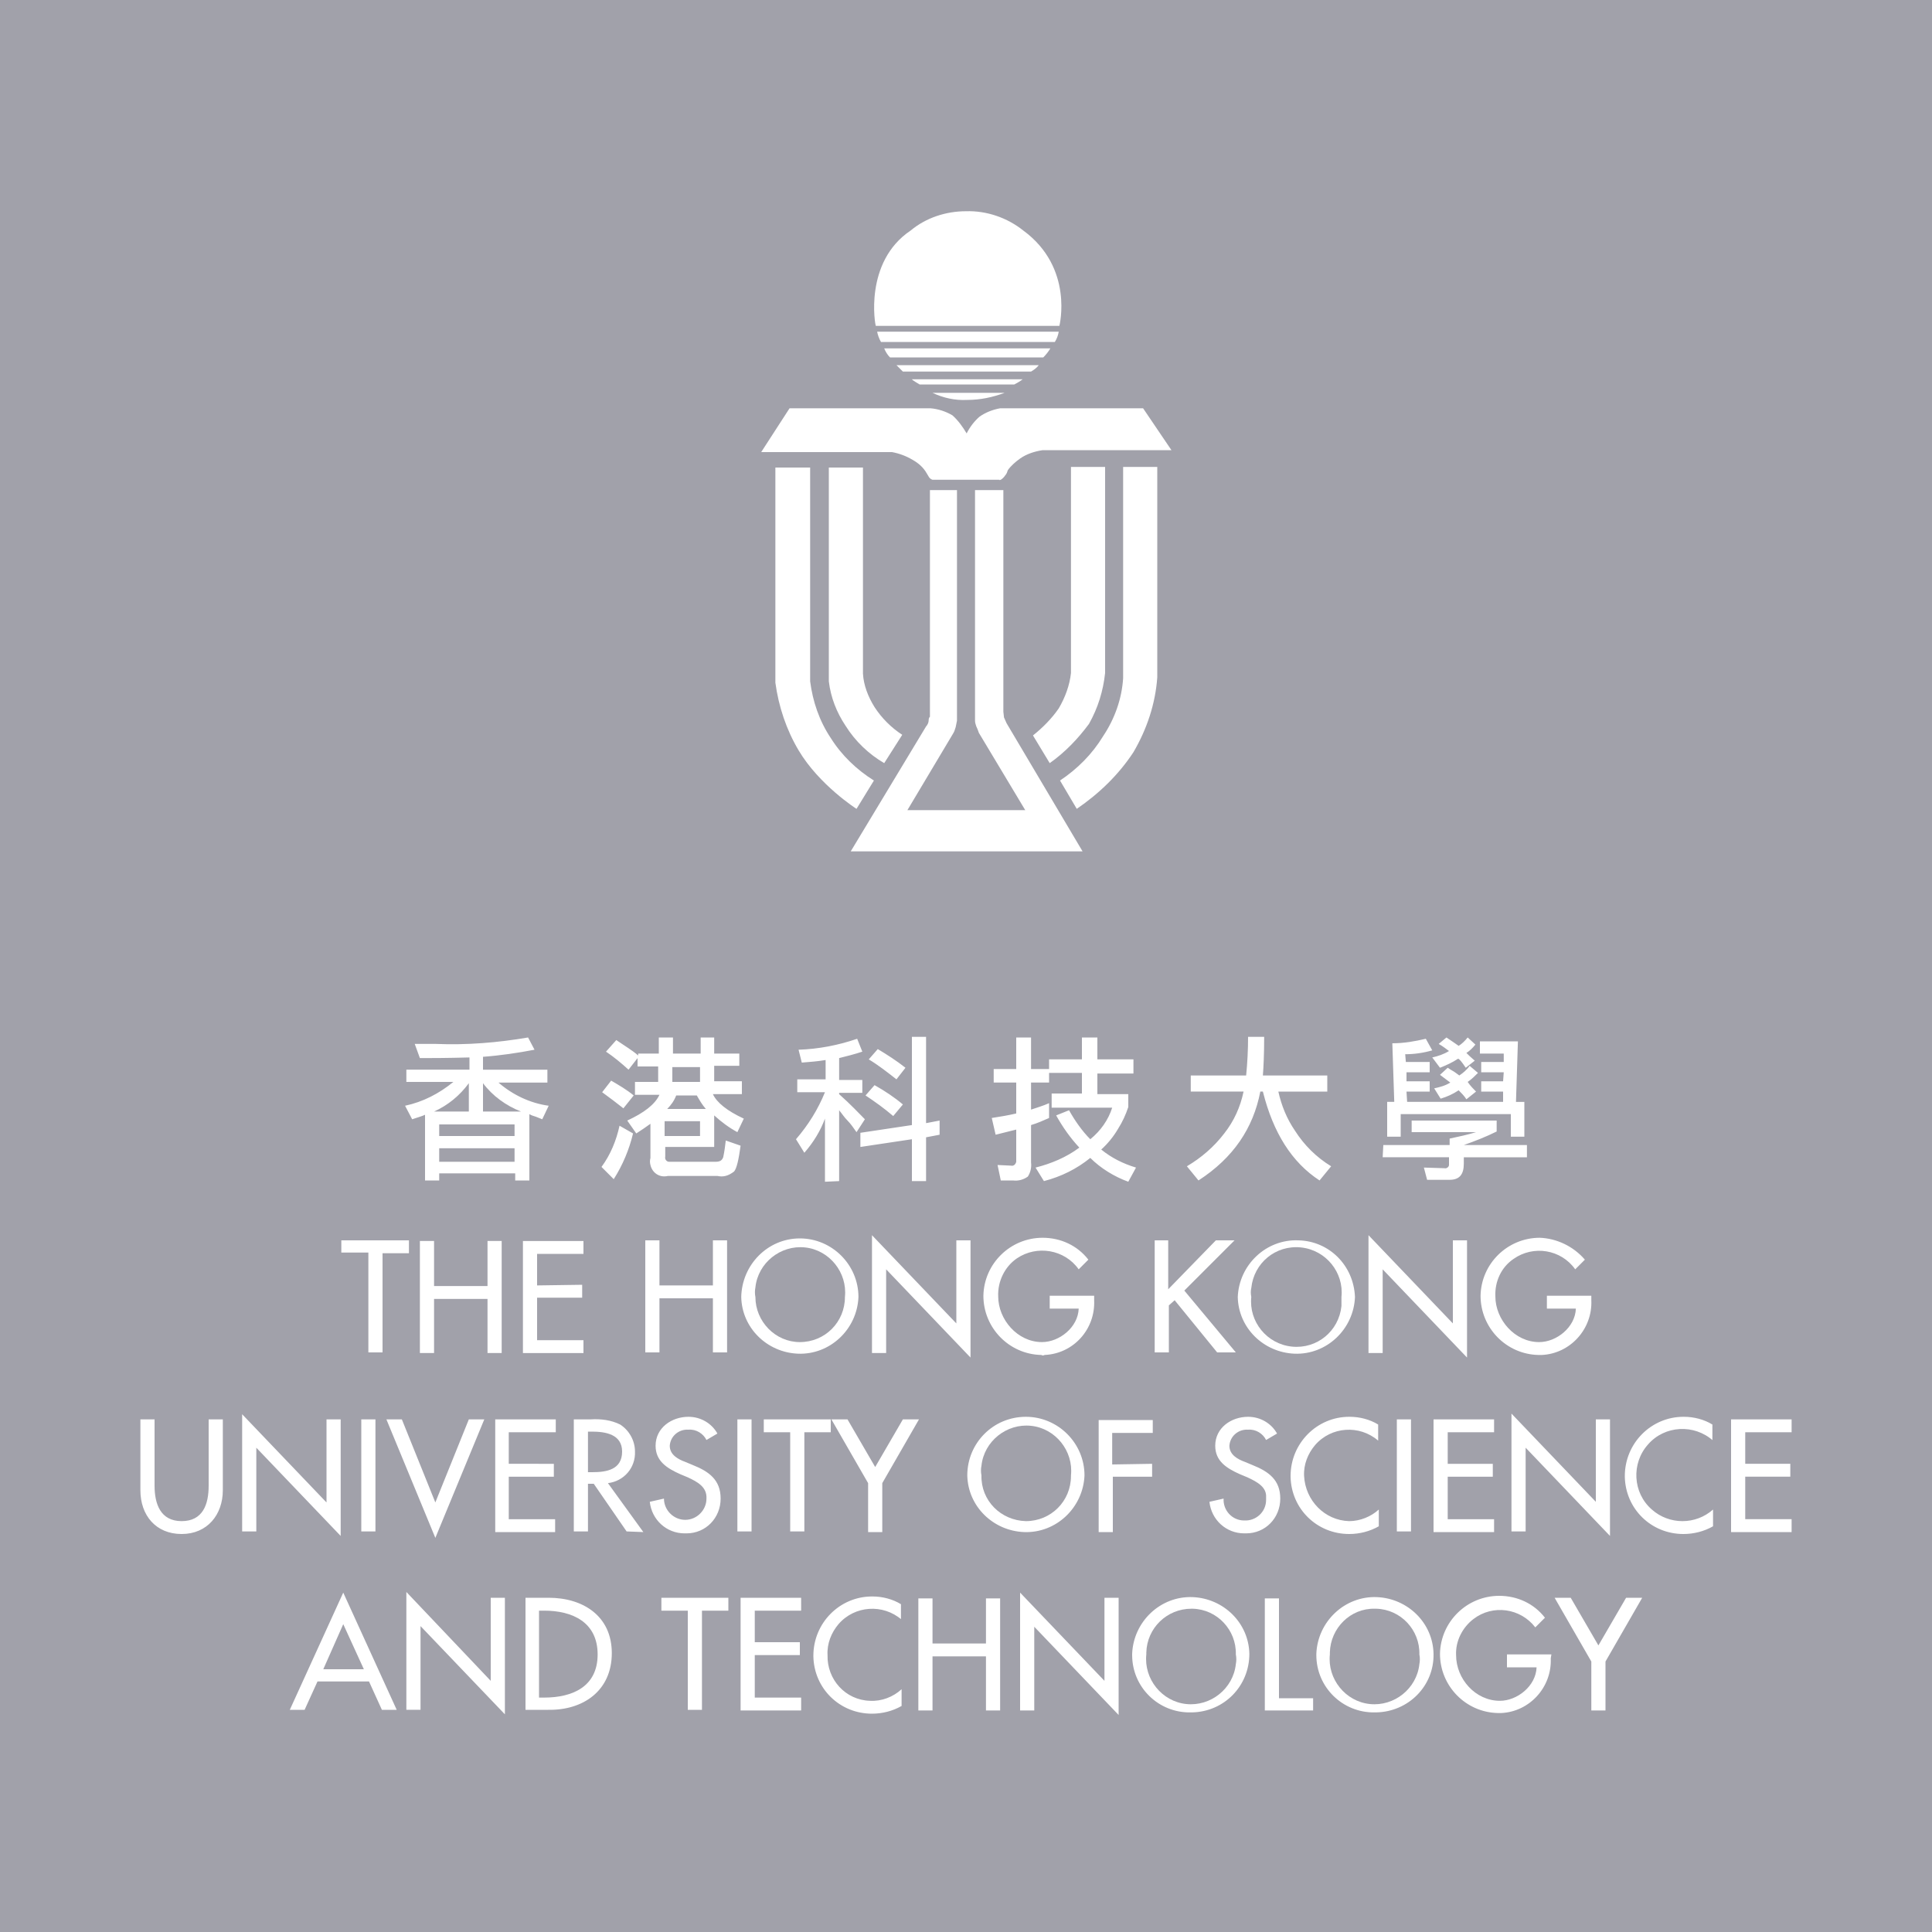 <?xml version="1.0" encoding="utf-8"?>
<!-- Generator: Adobe Illustrator 25.4.1, SVG Export Plug-In . SVG Version: 6.00 Build 0)  -->
<svg version="1.1" id="a39fff19-ab0d-4838-b6b1-0f1ef36d1bca"
	 xmlns="http://www.w3.org/2000/svg" xmlns:xlink="http://www.w3.org/1999/xlink" x="0px" y="0px" viewBox="0 0 300 300"
	 style="enable-background:new 0 0 300 300;" xml:space="preserve">
<style type="text/css">
	.st0{fill:#A1A1AA;}
</style>
<path class="st0" d="M300,0H0v300h300V0z M247.8,220.4h2.2v18.1l-13.1-13.7v13h-2.2v-18.3l13.1,13.7V220.4z M246.1,195.6l-1.5,1.5
	c-2.2-3.1-6.5-3.8-9.6-1.6c-1.9,1.3-2.9,3.5-2.8,5.8c0,3.6,3,7.1,6.8,7.1c2.7,0,5.6-2.3,5.7-5.2h-4.5v-2h6.9v0.7
	c0.2,4.5-3.3,8.3-7.7,8.5c-0.2,0-0.4,0-0.5,0c-5-0.1-9-4.2-9-9.2c0.1-5,4.2-9,9.2-9C241.7,192.3,244.3,193.5,246.1,195.6z
	 M231.8,227.3v2h-7v6.6h7.2v2h-9.4v-17.5h9.4v2h-7.2v4.9L231.8,227.3z M229.2,169.5l-1.5,1.2c-0.3-0.5-0.8-1-1.2-1.4l0,0
	c-0.9,0.6-1.8,1-2.8,1.3l-1-1.6c0.9-0.2,1.7-0.4,2.5-0.9l-1.6-1.2l1.2-1.1c0.3,0.2,0.6,0.4,0.8,0.5s0.6,0.4,1,0.7
	c0.6-0.4,1.2-0.9,1.6-1.5l1.3,1.1c-0.5,0.5-1,1-1.6,1.4C228.3,168.6,228.8,169.1,229.2,169.5z M224.6,161.1c0.6,0.4,1.2,0.8,1.9,1.3
	c0.5-0.3,1-0.8,1.4-1.3l1.2,1.1c-0.4,0.5-0.9,1-1.4,1.3c0.3,0.3,0.7,0.7,1.3,1.2l-1.4,1.1c-0.6-0.9-1-1.4-1.2-1.4
	c-0.9,0.6-1.8,1-2.8,1.4l-1.2-1.6c0.9-0.2,1.8-0.5,2.6-1c-0.4-0.3-0.9-0.7-1.6-1.1L224.6,161.1z M215.3,171.1h1.2l-0.3-9.1
	c1.8,0,3.5-0.3,5.2-0.7l1,1.8c-1.4,0.4-2.8,0.6-4.2,0.6l0.1,1.2h3.7v1.6h-3.6v1.4h3.6v1.6h-3.6l0.1,1.6h14.9v-1.6H230v-1.6h3.4
	l0.1-1.4H230v-1.6h3.5v-1.3h-3.7v-1.9h5.9l-0.3,9.4h1.3v5.4h-2.1V173h-17.1v3.5h-2.1V171.1z M214.8,177.8h10.3v-1
	c1.4-0.3,2.8-0.6,4.1-1h-10V174h13.2v1.7c-1.6,0.8-3.4,1.5-5.1,2.1h9.8v1.9h-9.8v1c0,1.7-0.7,2.5-2.2,2.5h-3.5l-0.5-1.9l3.2,0.1
	c0.3,0.1,0.7-0.2,0.7-0.5c0-0.1,0-0.1,0-0.2v-1h-10.3L214.8,177.8z M212.5,191.8l13.1,13.7v-12.9h2.2v18.2l-13.1-13.7v13h-2.2V191.8
	z M219.1,220.4v17.4h-2.2v-17.4L219.1,220.4z M209.5,236.2c1.7,0,3.4-0.7,4.6-1.8v2.6c-1.4,0.8-3,1.2-4.6,1.2c-5,0-9-3.9-9.1-8.9
	c0,0,0-0.1,0-0.1c0-5.1,4.1-9.2,9.1-9.2c0,0,0.1,0,0.1,0c1.5,0,3.1,0.4,4.4,1.2v2.5c-2.9-2.5-7.3-2.2-9.8,0.7
	c-1.1,1.3-1.8,3-1.7,4.8C202.7,233,205.7,236.1,209.5,236.2L209.5,236.2z M210.4,201.4c-0.2,5-4.4,9-9.4,8.8c-4.8-0.2-8.7-4-8.8-8.8
	c0.2-5,4.4-9,9.4-8.8C206.4,192.7,210.2,196.5,210.4,201.4z M178.9,227.3v2h-6.1v8.6h-2.2v-17.4h8.4v2h-6.3v4.9L178.9,227.3z
	 M129.1,220.4h2.5l4.3,7.4l4.3-7.4h2.5l-5.7,9.9v7.6h-2.2v-7.6L129.1,220.4z M124.9,179l-1.3-2.1c1.9-2.2,3.4-4.6,4.5-7.3h-4.3v-2
	h4.4v-3c-1.2,0.2-2.4,0.3-3.7,0.4l-0.5-2c3.1-0.1,6.2-0.7,9.1-1.7l0.8,2c-1.2,0.4-2.4,0.7-3.6,1v3.4h3.6v2h-3.6v0.2
	c1.8,1.6,3.1,3,4,3.9l-1.3,2c-0.5-0.7-0.9-1.3-1.4-1.8s-0.8-1-1.3-1.6v11l-2.2,0.1v-9.8C127.4,175.6,126.3,177.4,124.9,179z
	 M129,114.6c1.7,2.7,4,4.9,6.7,6.6l-2.7,4.4c0,0-5.8-3.7-9-9.1c-1.9-3.2-3.1-6.8-3.6-10.5V72.6h5.4v33.2
	C126.2,108.9,127.2,111.9,129,114.6z M135.8,109.8c1.1,1.7,2.6,3.2,4.3,4.3l-2.8,4.4c-2.4-1.4-4.5-3.4-6-5.8
	c-1.4-2.1-2.3-4.4-2.6-6.9V72.6h5.3v32C134.1,106.4,134.8,108.2,135.8,109.8L135.8,109.8z M159.2,125.8l-7.2-12c0,0-0.2-0.6-0.4-1
	c-0.1-0.3-0.2-0.6-0.2-0.9V76.1h4.4v34.4l0.1,0.9l0.4,0.9l11.8,19.9h-36l11.7-19.4c0.2-0.2,0.4-0.6,0.4-0.9c0-0.5,0.2-0.6,0.2-0.6
	V76.1h4.2v35.8c0,0-0.1,0.5-0.2,1c-0.1,0.3-0.2,0.7-0.4,1l-7.1,11.9L159.2,125.8z M160.4,114.2c1.5-1.2,2.9-2.6,4-4.2
	c1-1.7,1.7-3.6,1.9-5.5v-32h5.3v32c-0.3,2.8-1.1,5.4-2.5,7.9c-1.7,2.3-3.7,4.4-6.1,6.1L160.4,114.2z M139.2,167.6
	c-1.4-1.1-2.8-2.2-4.3-3.1l1.4-1.6c1.5,0.9,2.9,1.8,4.3,2.9L139.2,167.6z M140.2,171.5l-1.5,1.8c-1.4-1.2-2.8-2.2-4.3-3.2l1.4-1.6
	C137.4,169.4,138.9,170.4,140.2,171.5L140.2,171.5z M133.6,175.9l8-1.2v-13.7h2.2v13.4l2.1-0.4v2.2l-2.1,0.4v6.8h-2.2v-6.5l-8,1.2
	V175.9z M137.6,197.1v13h-2.2v-18.3l13.1,13.7v-12.9h2.2v18.2L137.6,197.1z M159.3,220c5,0,9.1,4.1,9.1,9.1c-0.2,5-4.4,9-9.4,8.8
	c-4.8-0.2-8.7-4-8.8-8.8C150.2,224.1,154.2,220,159.3,220z M161.7,210.4c-5-0.1-9-4.2-9-9.2c0.1-5,4.2-9,9.2-9
	c2.8,0,5.4,1.2,7.1,3.4l-1.5,1.5c-2.2-3.1-6.5-3.8-9.6-1.7c-1.9,1.3-3,3.6-2.9,5.9c0,3.6,3,7.1,6.8,7.1c2.7,0,5.6-2.3,5.7-5.2H163
	v-2h6.9v0.7c0.2,4.5-3.2,8.3-7.7,8.5C162,210.5,161.9,210.5,161.7,210.4L161.7,210.4z M169.3,179.8c-2.1,1.7-4.5,2.9-7.2,3.6
	l-1.3-2.1c2.4-0.6,4.8-1.6,6.8-3.1c-1.4-1.5-2.6-3.2-3.6-5l2-0.8c0.9,1.6,2,3.2,3.3,4.5c1.6-1.3,2.8-3,3.4-4.9h-9.4v-2.2h4.7v-3.2
	h-5.1v1.5h-2.8v4.2c0.9-0.3,1.9-0.6,2.8-1v2.3c-0.9,0.4-1.8,0.8-2.8,1.1v5.8c0.1,0.8-0.1,1.6-0.5,2.2c-0.7,0.5-1.5,0.7-2.3,0.6h-1.9
	l-0.5-2.4l2.1,0.1c0.4,0.1,0.7-0.2,0.8-0.6c0-0.1,0-0.1,0-0.2v-4.8l-3.2,0.8l-0.6-2.6c1.3-0.2,2.5-0.4,3.8-0.7v-4.8h-3.5V166h3.5
	v-4.9h2.3v4.9h2.8v-1.5h5.1v-3.4h2.4v3.4h5.6v2.2h-5.6v3.2h4.8v2c-0.4,1.2-0.9,2.3-1.6,3.4c-0.7,1.2-1.6,2.3-2.6,3.2
	c1.6,1.3,3.4,2.2,5.4,2.8l-1.2,2.2C173,182.7,170.9,181.4,169.3,179.8L169.3,179.8z M176,116.8c-2.3,3.5-5.3,6.4-8.8,8.8l-2.6-4.4
	c2.7-1.8,5-4.1,6.7-6.9c1.8-2.7,2.9-5.8,3.1-9V72.5h5.3v32.7C179.4,109.3,178.1,113.2,176,116.8L176,116.8z M179.2,192.6h2.2v7.6
	l7.4-7.6h2.9l-7.8,7.8l8,9.6h-2.9l-6.6-8.1l-0.9,0.8v7.3h-2.2V192.6z M193.7,229.4l-1.2-0.5c-2-0.9-3.8-2-3.8-4.4
	c0-2.8,2.5-4.5,5.1-4.5c1.9,0,3.6,1,4.5,2.6l-1.7,1c-0.5-1-1.6-1.7-2.8-1.6c-1.5-0.1-2.8,1-2.9,2.5c0,1.4,1.3,2.1,2.4,2.5l1.2,0.5
	c2.5,1,4.3,2.3,4.3,5.2c0,3-2.3,5.4-5.3,5.4c-0.1,0-0.2,0-0.3,0c-2.8,0-5.1-2.1-5.4-4.9l2.2-0.5c-0.1,1.8,1.3,3.4,3.2,3.4
	c1.8,0.1,3.4-1.3,3.4-3.2c0-0.1,0-0.2,0-0.4C196.7,230.9,195.2,230.1,193.7,229.4L193.7,229.4z M184.9,169.5V167h8.6
	c0.2-2,0.3-4,0.3-6h2.5c0,2.7-0.1,4.7-0.2,6h10v2.5h-7.6c0.5,2.2,1.3,4.2,2.6,6.1c1.4,2.2,3.3,4.1,5.6,5.5l-1.8,2.2
	c-4.3-2.8-7.2-7.4-8.8-13.8h-0.4c-1.1,5.7-4.2,10.3-9.6,13.8l-1.8-2.2c2.2-1.3,4.2-3,5.8-5.1c1.5-1.9,2.5-4.1,3-6.5L184.9,169.5z
	 M141.4,35.8c2.4-2,5.5-3,8.6-3c3.2-0.1,6.4,1,8.9,3c7.9,5.8,5.6,14.8,5.6,14.8h-28.5C135.9,50.6,134.1,40.7,141.4,35.8z
	 M142.8,59.7c-1.2-0.7-1.2-0.8-1.2-0.8h17.2c-0.4,0.3-0.9,0.6-1.3,0.8H142.8z M156,61c-1.9,0.7-3.8,1.1-5.8,1.1
	c-1.9,0.1-3.7-0.3-5.4-1.1H156z M140.2,57.7c-0.5-0.5-1-1-1-1h22.1c-0.3,0.4-0.7,0.7-1.2,1H140.2z M138.2,55.5
	c-0.4-0.4-0.7-0.9-0.9-1.4h25.8c-0.3,0.5-0.7,1-1.1,1.4L138.2,55.5z M136.8,53.1c-0.3-0.5-0.5-1.1-0.6-1.6h28.2
	c-0.1,0.6-0.3,1.1-0.6,1.6H136.8z M122.6,63.4h21.9c1.2,0.1,2.4,0.5,3.4,1.1c0.9,0.8,1.6,1.8,2.2,2.8c0.5-1,1.2-1.9,2-2.6
	c1-0.7,2.1-1.1,3.2-1.3h22.2l4.4,6.5h-20c-1.3,0.2-2.5,0.6-3.5,1.3c-0.7,0.5-1.4,1.1-1.9,1.8c-0.1,0.3-0.2,0.6-0.4,0.8
	c-0.2,0.3-0.4,0.5-0.7,0.7c-0.3,0.1-0.2,0-0.2,0h-10.4c-0.3-0.1-0.5-0.3-0.6-0.5c-0.2-0.3-0.1-0.2-0.3-0.5c-0.5-0.9-1.3-1.6-2.2-2.1
	c-1-0.6-2.1-1-3.2-1.2h-20.3L122.6,63.4z M124.2,192.3c5,0,9.1,4.1,9.1,9.1c-0.2,5-4.4,9-9.4,8.8c-4.8-0.2-8.7-4-8.8-8.8
	C115.2,196.4,119.2,192.3,124.2,192.3L124.2,192.3z M96.2,174.8l2.1,1.2c-0.6,2.5-1.6,4.9-3,7.1l-1.9-1.9
	C94.8,179.3,95.7,177.1,96.2,174.8L96.2,174.8z M93.5,169.6l1.4-1.8c1.2,0.7,2.4,1.4,3.5,2.3l-1.6,2
	C95.8,171.3,94.6,170.4,93.5,169.6L93.5,169.6z M90.4,199.5v2h-7v6.6h7.2v2h-9.4v-17.4h9.4v2h-7.2v4.9L90.4,199.5z M86,227.3v2h-7
	v6.6h7.2v2h-9.3v-17.5h9.4v2H79v4.9L86,227.3z M67.4,201.7v8.4h-2.2v-17.4h2.2v7h8.3v-7h2.2v17.4h-2.2v-8.4H67.4z M75.2,220.4
	l-7.6,18.4L60,220.4h2.4l5.2,12.9l5.2-12.9L75.2,220.4z M63.1,168.1v-2h9.8v-1.9c-3.6,0.1-6.1,0.1-7.7,0.1l-0.8-2.2c0.9,0,2,0,3.3,0
	c4.8,0.2,9.6-0.2,14.3-1l1,1.9c-2.6,0.5-5.3,0.9-8,1.1v2h10v2h-7.6c2.2,1.9,4.9,3.2,7.8,3.6l-1,2.1c-0.3-0.1-0.7-0.3-1-0.4
	c-0.3-0.1-0.7-0.2-1-0.4v10.3H80v-1.1H68.2v1.1H66v-10.2c-0.4,0.2-1.1,0.4-2,0.7l-1.1-2.1c2.8-0.6,5.3-1.9,7.5-3.7H63.1z M53,192.6
	h10.5v2h-4.1v15.4h-2.2v-15.5H53V192.6z M58.3,220.4v17.4h-2.2v-17.4H58.3z M34.6,231.4c0,3.8-2.4,6.8-6.4,6.8s-6.4-2.9-6.4-6.8v-11
	H24v10.3c0,2.8,0.9,5.5,4.2,5.5s4.2-2.6,4.2-5.5v-10.3h2.2L34.6,231.4z M39.8,237.8h-2.2v-18.2l0,0l13.1,13.7v-12.9h2.2v18.1
	l-13.1-13.7L39.8,237.8z M59.3,265.5l-2-4.4h-8l-2,4.4H45l8.3-18.2l8.3,18.2H59.3z M78.4,266.2l-13.1-13.7v13h-2.2v-18.3L76.2,261
	v-12.9h2.2L78.4,266.2z M85.1,265.5h-3.5v-17.4h3.6c5.3,0,9.8,2.8,9.8,8.6S90.6,265.6,85.1,265.5L85.1,265.5z M97.3,237.8l-5.1-7.4
	h-0.9v7.4h-2.2v-17.4h2.6c1.6-0.1,3.2,0.1,4.6,0.8c1.4,0.9,2.3,2.5,2.3,4.2c0.1,2.5-1.7,4.6-4.2,4.9l5.5,7.6L97.3,237.8z
	 M110.7,199.6v-7h2.2v17.4h-2.2v-8.4h-8.3v8.4h-2.2v-17.4h2.2v7L110.7,199.6z M106.8,229.4l-1.2-0.5c-2-0.9-3.8-2-3.8-4.4
	c0-2.8,2.5-4.5,5.1-4.5c1.9,0,3.6,1,4.5,2.6l-1.7,1c-0.5-1-1.6-1.7-2.8-1.6c-1.5-0.1-2.8,1-2.9,2.5c0,1.4,1.3,2.1,2.4,2.5l1.2,0.5
	c2.5,1,4.3,2.3,4.3,5.2c0,3-2.3,5.4-5.3,5.4c-0.1,0-0.2,0-0.3,0c-2.8,0-5.1-2.1-5.4-4.9l2.2-0.5c0,1.8,1.5,3.3,3.3,3.3
	c1.8,0,3.3-1.5,3.3-3.3C109.8,230.9,108.3,230.1,106.8,229.4L106.8,229.4z M113.1,250.1H109v15.4h-2.2v-15.4h-4.1v-2h10.4
	L113.1,250.1z M111.4,182.6h-7.7c-1.2,0.3-2.4-0.4-2.7-1.7c-0.1-0.4-0.1-0.7,0-1.1v-5.3c-0.7,0.5-1.4,1-2.2,1.5l-1.4-2
	c2.6-1.2,4.3-2.5,5-4h-3.8v-2h3.6v-2.4h-3.2v-1.3l-1.4,1.8c-1.1-1-2.3-2-3.5-2.8l1.6-1.8c1.3,0.9,2.5,1.6,3.4,2.4v-0.3h3.2v-2.5h2.2
	v2.5h4.3v-2.5h2.1v2.5h3.9v1.9h-3.9v2.4h4.3v2h-4.5c0.6,1.3,2.2,2.6,4.8,3.8l-1,2.1c-1.3-0.7-2.5-1.6-3.6-2.6v4.9h-7.6v1.5
	c-0.1,0.4,0.2,0.8,0.6,0.8c0.1,0,0.1,0,0.2,0h7c0.7,0,1-0.2,1.2-0.7c0.2-0.9,0.3-1.8,0.4-2.6l2.3,0.8c-0.3,2.2-0.6,3.5-1,4
	C113.1,182.6,112.3,182.8,111.4,182.6L111.4,182.6z M114.5,220.4h2.2v17.4h-2.2V220.4z M124.4,250.1h-7.2v4.9h7v2h-7v6.6h7.2v2H115
	v-17.5h9.4V250.1z M124.9,237.8h-2.2v-15.4h-4.1v-2H129v2h-4.1V237.8z M140,251.5c-2.9-2.5-7.3-2.2-9.8,0.7c-1.1,1.3-1.8,3-1.7,4.8
	c-0.1,3.8,2.8,7,6.6,7.1c1.8,0.1,3.6-0.6,4.9-1.8v2.6c-1.4,0.8-3,1.2-4.6,1.2c-5,0-9-3.9-9.1-8.9c0,0,0-0.1,0-0.1
	c0-5.1,4.1-9.2,9.1-9.2c0,0,0.1,0,0.1,0c1.5,0,3.1,0.4,4.4,1.2V251.5z M155.3,265.6h-2.2v-8.4h-8.3v8.4h-2.2v-17.4h2.2v7h8.3v-7h2.2
	V265.6z M173.7,266.3l-13.1-13.7v13h-2.2v-18.3l13.1,13.7v-12.9h2.2L173.7,266.3z M184.9,265.9c-5,0.1-9.1-3.9-9.1-8.9
	c0-0.1,0-0.1,0-0.2c0.2-5,4.4-9,9.4-8.8c4.8,0.2,8.7,4,8.8,8.8c0,5-3.9,9-8.9,9.1C185.1,265.9,185.1,265.9,184.9,265.9L184.9,265.9z
	 M203.9,265.6h-7.5v-17.4h2.2v15.5h5.3V265.6z M213.5,265.9c-5,0.1-9.1-3.9-9.1-8.9c0-0.1,0-0.2,0-0.2c0.2-5,4.4-9,9.4-8.8
	c4.8,0.2,8.7,4,8.8,8.8c0.1,5-3.9,9-8.9,9.1C213.6,265.9,213.6,265.9,213.5,265.9L213.5,265.9z M240.8,257.5
	c0.2,4.5-3.3,8.3-7.7,8.5c-0.2,0-0.4,0-0.5,0c-5-0.1-9-4.2-9-9.2c0.1-5,4.2-9,9.2-9c2.8,0,5.4,1.2,7.1,3.4l-1.5,1.5
	c-2.3-3-6.6-3.6-9.6-1.3c-1.7,1.3-2.8,3.4-2.7,5.6c0,3.7,3,7.1,6.8,7.1c2.7,0,5.6-2.3,5.7-5.2H234v-2h6.9L240.8,257.5z M249.3,258
	v7.6h-2.2V258l-5.7-9.9h2.5l4.3,7.4l4.3-7.4h2.5L249.3,258z M266,223.7c-2.9-2.6-7.5-2.4-10.1,0.6c-2.6,2.9-2.4,7.5,0.6,10.1
	c2.7,2.4,6.8,2.4,9.5,0v2.6c-1.4,0.8-3,1.2-4.6,1.2c-5,0-9-3.9-9.1-8.9c0,0,0-0.1,0-0.1c0-5.1,4.1-9.2,9.1-9.2c0,0,0.1,0,0.1,0
	c1.5,0,3.1,0.4,4.4,1.2V223.7z M278.2,222.4H271v4.9h7v2h-7v6.6h7.2v2h-9.4v-17.5h9.4V222.4z"/>
<path class="st0" d="M124.2,208.4c3.9,0,7-3.1,7-7c0.4-3.8-2.4-7.3-6.2-7.7c-3.8-0.4-7.3,2.4-7.7,6.2c-0.1,0.5-0.1,1,0,1.5
	C117.3,205.2,120.4,208.4,124.2,208.4z"/>
<rect x="104.4" y="165.7" class="st0" width="4.3" height="2.3"/>
<rect x="68.2" y="178.3" class="st0" width="11.7" height="2.1"/>
<path class="st0" d="M194.3,201.4c-0.4,3.8,2.4,7.3,6.3,7.7s7.3-2.4,7.7-6.3c0-0.5,0-0.9,0-1.4c0.4-3.8-2.4-7.3-6.3-7.7
	s-7.3,2.4-7.7,6.3C194.2,200.4,194.2,200.9,194.3,201.4z"/>
<path class="st0" d="M75,168.2v4.4h5.9C78.6,171.7,76.5,170.2,75,168.2z"/>
<rect x="68.2" y="174.6" class="st0" width="11.7" height="1.8"/>
<polygon class="st0" points="50.2,259.2 56.5,259.2 53.3,252.2 "/>
<path class="st0" d="M72.8,168.2c-1.4,1.9-3.2,3.4-5.4,4.4h5.4V168.2z"/>
<path class="st0" d="M96.6,225.4c0-2.7-2.6-3.1-4.7-3.1h-0.6v6.3H92C94.2,228.6,96.6,228.2,96.6,225.4z"/>
<rect x="103.2" y="174.1" class="st0" width="5.5" height="2.3"/>
<path class="st0" d="M108.2,170.1H105c-0.3,0.8-0.8,1.5-1.4,2.1h6C109,171.5,108.6,170.8,108.2,170.1z"/>
<path class="st0" d="M84.5,250.1h-0.8v13.5h0.8c4.4,0,8.3-1.7,8.3-6.7S88.9,250.1,84.5,250.1z"/>
<path class="st0" d="M159.3,236.2c3.9,0,7-3.1,7-7c0,0,0,0,0-0.1c0.4-3.8-2.4-7.3-6.2-7.7s-7.3,2.4-7.7,6.2c-0.1,0.5-0.1,1,0,1.5
	C152.3,233,155.4,236.1,159.3,236.2z"/>
<path class="st0" d="M185,249.8c-3.8,0-6.9,3-7,6.8c0,0.1,0,0.2,0,0.3c-0.4,3.8,2.4,7.3,6.2,7.7c3.8,0.4,7.3-2.4,7.7-6.2
	c0.1-0.5,0.1-1,0-1.5c0.1-3.8-2.9-7-6.7-7.1C185.2,249.8,185.1,249.8,185,249.8z"/>
<path class="st0" d="M213.5,249.8c-3.8-0.1-6.9,3-7,6.8c0,0.1,0,0.2,0,0.3c-0.4,3.8,2.4,7.3,6.2,7.7c3.8,0.4,7.3-2.4,7.7-6.2
	c0.1-0.5,0.1-1,0-1.5c0.1-3.8-2.9-7-6.7-7.1C213.6,249.8,213.6,249.8,213.5,249.8z"/>
</svg>
